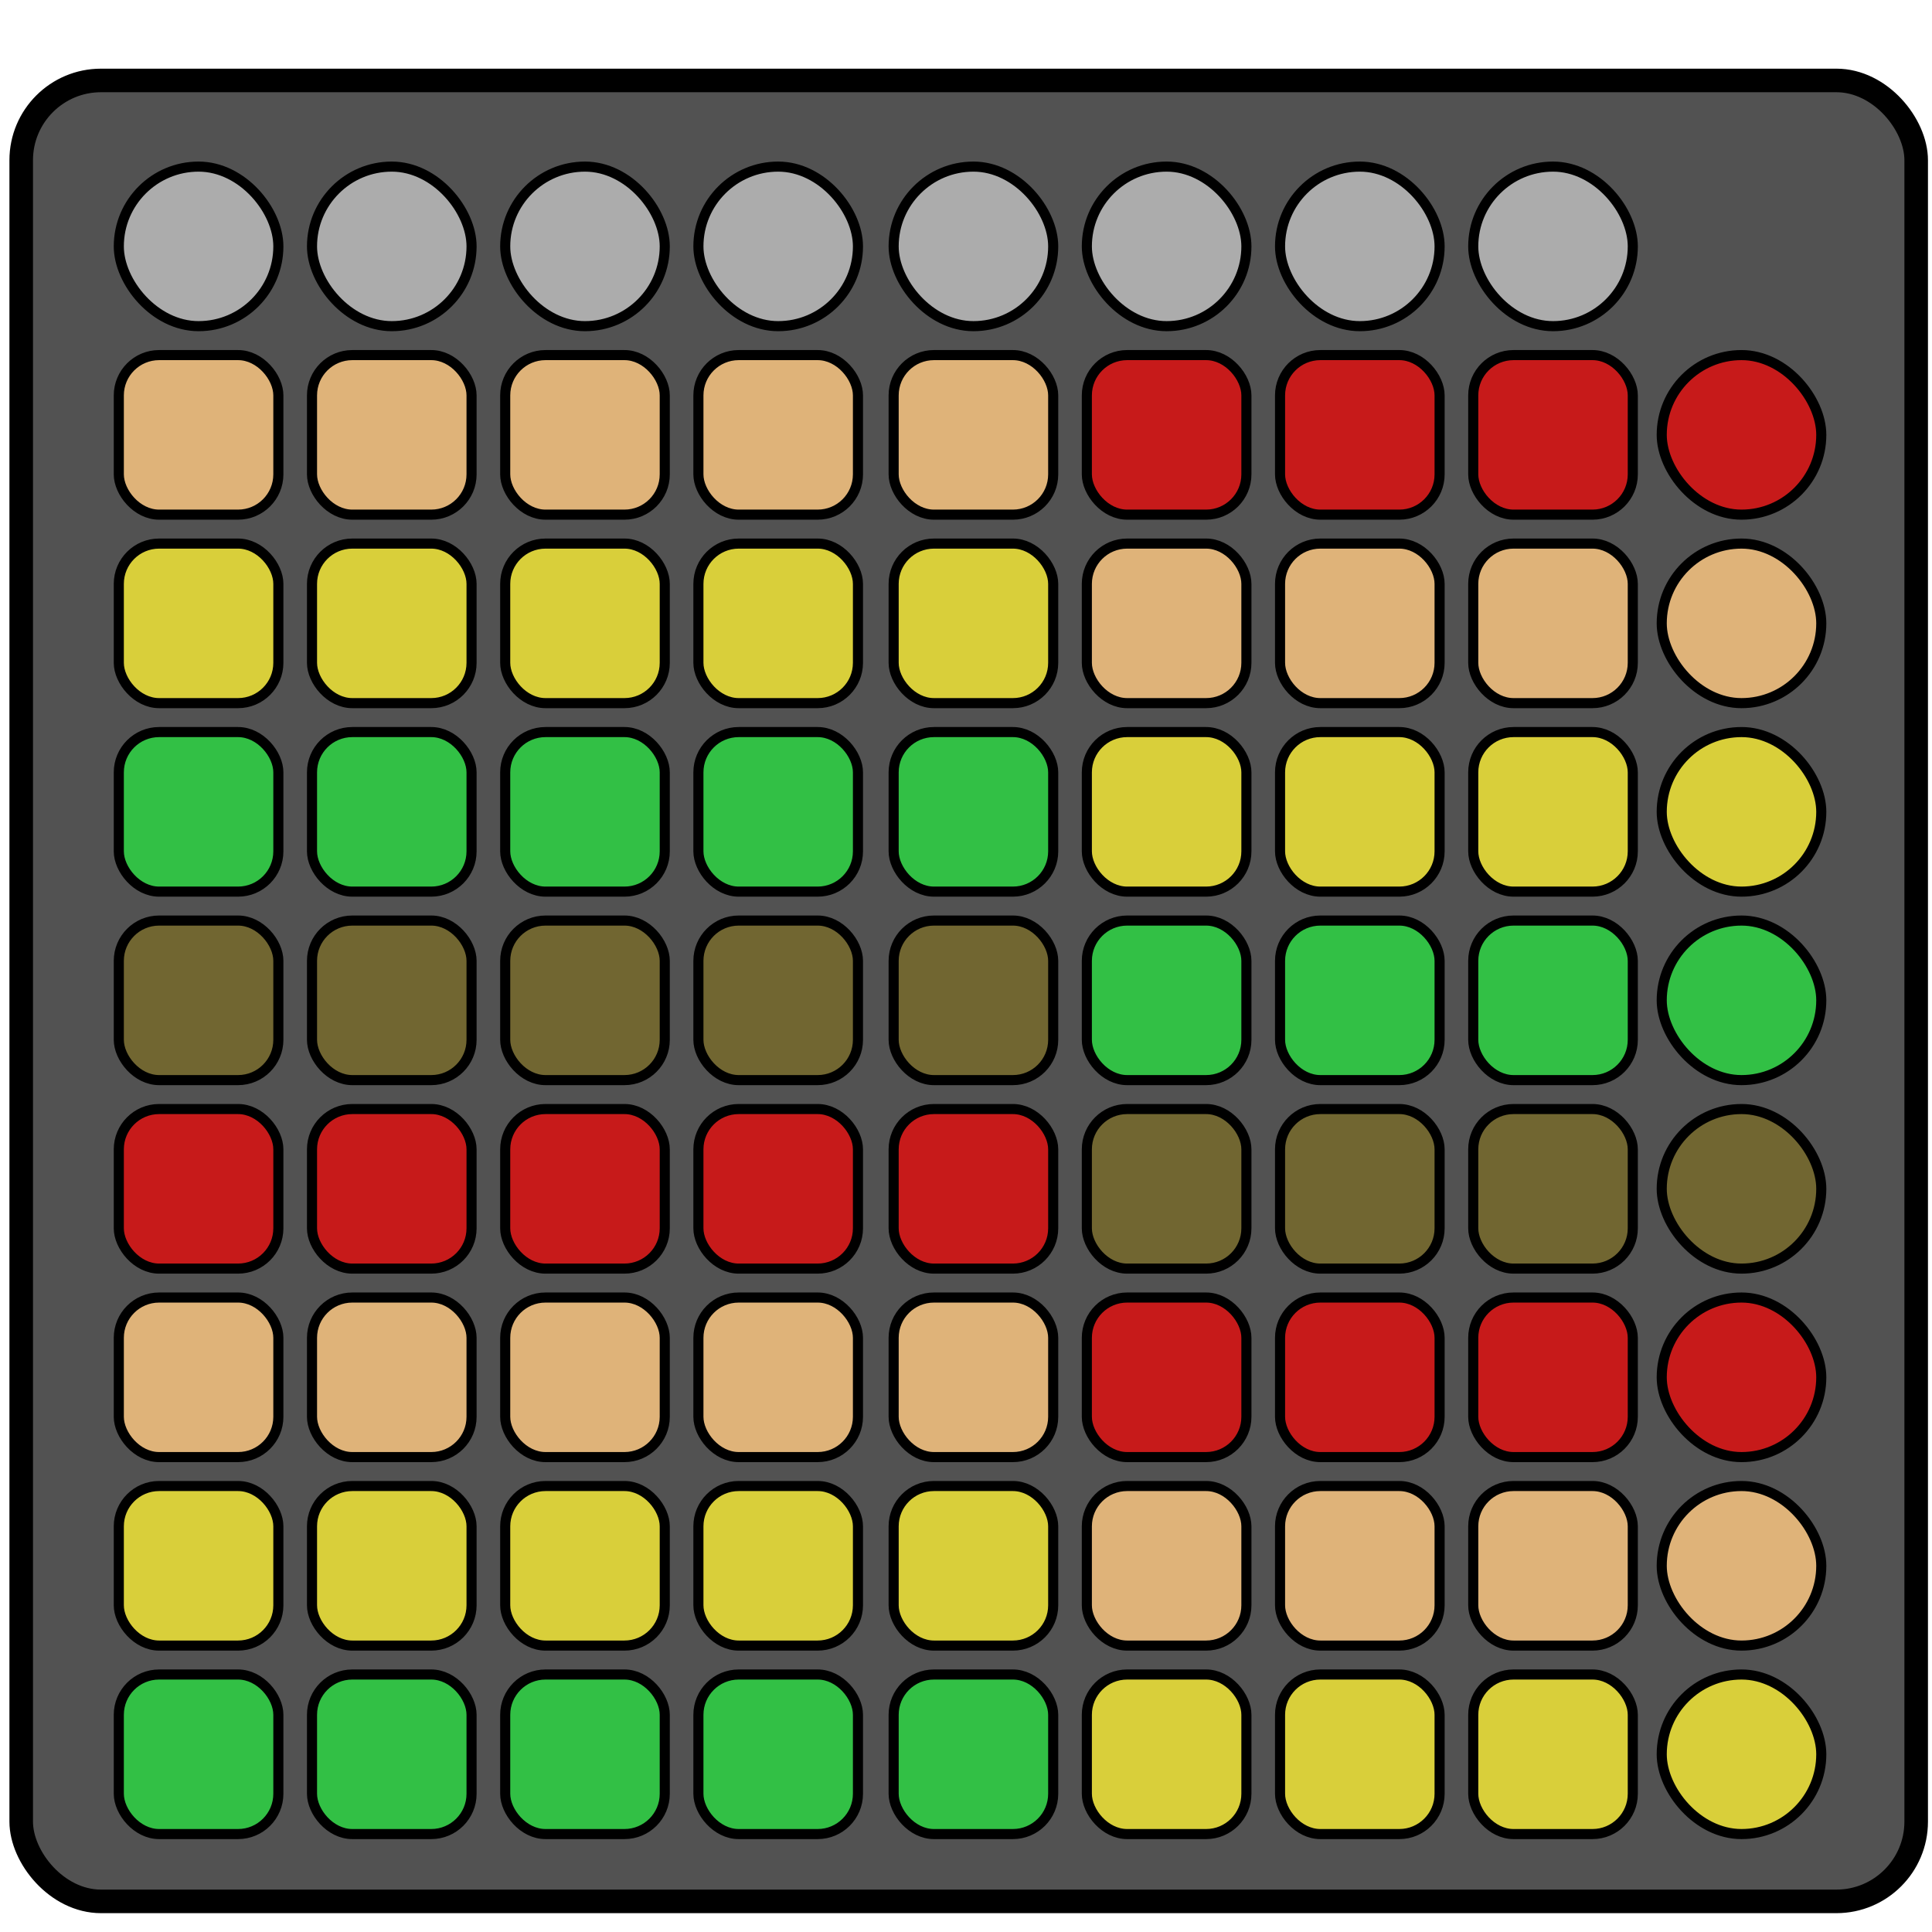 <?xml version="1.0" encoding="UTF-8" standalone="no"?>
<!-- Created with Inkscape (http://www.inkscape.org/) -->

<svg
   xmlns:dc="http://purl.org/dc/elements/1.1/"
   xmlns:cc="http://creativecommons.org/ns#"
   xmlns:rdf="http://www.w3.org/1999/02/22-rdf-syntax-ns#"
   xmlns:svg="http://www.w3.org/2000/svg"
   xmlns="http://www.w3.org/2000/svg"
   xmlns:sodipodi="http://sodipodi.sourceforge.net/DTD/sodipodi-0.dtd"
   xmlns:inkscape="http://www.inkscape.org/namespaces/inkscape"
   width="410"
   height="410"
   viewBox="0 0 410 410"
   id="svg2"
   version="1.1"
   inkscape:version="0.91 r13725"
   sodipodi:docname="launchpad-colors.svg">
  <defs
     id="defs4" />
  <sodipodi:namedview
     id="base"
     pagecolor="#ffffff"
     bordercolor="#666666"
     borderopacity="1.0"
     inkscape:pageopacity="0.0"
     inkscape:pageshadow="2"
     inkscape:zoom="0.98994949"
     inkscape:cx="-50.494764"
     inkscape:cy="76.425593"
     inkscape:document-units="px"
     inkscape:current-layer="layer1"
     showgrid="false"
     showguides="false"
     units="px"
     inkscape:window-width="1920"
     inkscape:window-height="952"
     inkscape:window-x="0"
     inkscape:window-y="1"
     inkscape:window-maximized="1" />
  <g
     inkscape:label="Layer 1"
     inkscape:groupmode="layer"
     id="layer1"
     transform="translate(0,-642.362)">
    <g
       id="g4336"
       transform="translate(-88.214,623.214)" />
    <g
       id="g4635"
       transform="translate(534,-10)">
      <g
         id="g4746">
        <rect
           ry="16.93"
           y="669.434"
           x="-529.5"
           height="386.429"
           width="402.143"
           id="rect4334"
           style="opacity:1;fill:#525252;fill-opacity:1;fill-rule:evenodd;stroke:#000000;stroke-width:5;stroke-linecap:round;stroke-linejoin:round;stroke-miterlimit:10;stroke-dasharray:none;stroke-dashoffset:0;stroke-opacity:1" />
        <rect
           ry="8.554"
           y="767.718"
           x="-508.787"
           height="33.859"
           width="33.859"
           id="rect4138"
           style="opacity:1;fill:#d9cf3a;fill-opacity:1;fill-rule:evenodd;stroke:#000000;stroke-width:2.141;stroke-linecap:round;stroke-linejoin:round;stroke-miterlimit:10;stroke-dasharray:none;stroke-dashoffset:0;stroke-opacity:1" />
        <rect
           style="opacity:1;fill:#d9cf3a;fill-opacity:1;fill-rule:evenodd;stroke:#000000;stroke-width:2.141;stroke-linecap:round;stroke-linejoin:round;stroke-miterlimit:10;stroke-dasharray:none;stroke-dashoffset:0;stroke-opacity:1"
           id="rect4140"
           width="33.859"
           height="33.859"
           x="-467.787"
           y="767.718"
           ry="8.554" />
        <rect
           style="opacity:1;fill:#d9cf3a;fill-opacity:1;fill-rule:evenodd;stroke:#000000;stroke-width:2.141;stroke-linecap:round;stroke-linejoin:round;stroke-miterlimit:10;stroke-dasharray:none;stroke-dashoffset:0;stroke-opacity:1"
           id="rect4142"
           width="33.859"
           height="33.859"
           x="-426.787"
           y="767.718"
           ry="8.554" />
        <rect
           ry="8.554"
           y="767.718"
           x="-385.787"
           height="33.859"
           width="33.859"
           id="rect4144"
           style="opacity:1;fill:#d9cf3a;fill-opacity:1;fill-rule:evenodd;stroke:#000000;stroke-width:2.141;stroke-linecap:round;stroke-linejoin:round;stroke-miterlimit:10;stroke-dasharray:none;stroke-dashoffset:0;stroke-opacity:1" />
        <rect
           style="opacity:1;fill:#d9cf3a;fill-opacity:1;fill-rule:evenodd;stroke:#000000;stroke-width:2.141;stroke-linecap:round;stroke-linejoin:round;stroke-miterlimit:10;stroke-dasharray:none;stroke-dashoffset:0;stroke-opacity:1"
           id="rect4166"
           width="33.859"
           height="33.859"
           x="-344.354"
           y="767.718"
           ry="8.554" />
        <rect
           ry="8.554"
           y="767.718"
           x="-303.355"
           height="33.859"
           width="33.859"
           id="rect4168"
           style="opacity:1;fill:#dfb379;fill-opacity:1;fill-rule:evenodd;stroke:#000000;stroke-width:2.141;stroke-linecap:round;stroke-linejoin:round;stroke-miterlimit:10;stroke-dasharray:none;stroke-dashoffset:0;stroke-opacity:1" />
        <rect
           ry="8.554"
           y="767.718"
           x="-262.355"
           height="33.859"
           width="33.859"
           id="rect4170"
           style="opacity:1;fill:#dfb379;fill-opacity:1;fill-rule:evenodd;stroke:#000000;stroke-width:2.141;stroke-linecap:round;stroke-linejoin:round;stroke-miterlimit:10;stroke-dasharray:none;stroke-dashoffset:0;stroke-opacity:1" />
        <rect
           style="opacity:1;fill:#dfb379;fill-opacity:1;fill-rule:evenodd;stroke:#000000;stroke-width:2.141;stroke-linecap:round;stroke-linejoin:round;stroke-miterlimit:10;stroke-dasharray:none;stroke-dashoffset:0;stroke-opacity:1"
           id="rect4172"
           width="33.859"
           height="33.859"
           x="-221.355"
           y="767.718"
           ry="8.554" />
        <rect
           style="opacity:1;fill:#dfb379;fill-opacity:1;fill-rule:evenodd;stroke:#000000;stroke-width:2.141;stroke-linecap:round;stroke-linejoin:round;stroke-miterlimit:10;stroke-dasharray:none;stroke-dashoffset:0;stroke-opacity:1"
           id="rect4190"
           width="33.859"
           height="33.859"
           x="-508.787"
           y="727.718"
           ry="8.554" />
        <rect
           ry="8.554"
           y="727.718"
           x="-467.787"
           height="33.859"
           width="33.859"
           id="rect4192"
           style="opacity:1;fill:#dfb379;fill-opacity:1;fill-rule:evenodd;stroke:#000000;stroke-width:2.141;stroke-linecap:round;stroke-linejoin:round;stroke-miterlimit:10;stroke-dasharray:none;stroke-dashoffset:0;stroke-opacity:1" />
        <rect
           ry="8.554"
           y="727.718"
           x="-426.787"
           height="33.859"
           width="33.859"
           id="rect4194"
           style="opacity:1;fill:#dfb379;fill-opacity:1;fill-rule:evenodd;stroke:#000000;stroke-width:2.141;stroke-linecap:round;stroke-linejoin:round;stroke-miterlimit:10;stroke-dasharray:none;stroke-dashoffset:0;stroke-opacity:1" />
        <rect
           style="opacity:1;fill:#dfb379;fill-opacity:1;fill-rule:evenodd;stroke:#000000;stroke-width:2.141;stroke-linecap:round;stroke-linejoin:round;stroke-miterlimit:10;stroke-dasharray:none;stroke-dashoffset:0;stroke-opacity:1"
           id="rect4196"
           width="33.859"
           height="33.859"
           x="-385.787"
           y="727.718"
           ry="8.554" />
        <rect
           ry="8.554"
           y="727.718"
           x="-344.354"
           height="33.859"
           width="33.859"
           id="rect4198"
           style="opacity:1;fill:#dfb379;fill-opacity:1;fill-rule:evenodd;stroke:#000000;stroke-width:2.141;stroke-linecap:round;stroke-linejoin:round;stroke-miterlimit:10;stroke-dasharray:none;stroke-dashoffset:0;stroke-opacity:1" />
        <rect
           style="opacity:1;fill:#c71a1a;fill-opacity:1;fill-rule:evenodd;stroke:#000000;stroke-width:2.141;stroke-linecap:round;stroke-linejoin:round;stroke-miterlimit:10;stroke-dasharray:none;stroke-dashoffset:0;stroke-opacity:1"
           id="rect4200"
           width="33.859"
           height="33.859"
           x="-303.355"
           y="727.718"
           ry="8.554" />
        <rect
           style="opacity:1;fill:#c71a1a;fill-opacity:1;fill-rule:evenodd;stroke:#000000;stroke-width:2.141;stroke-linecap:round;stroke-linejoin:round;stroke-miterlimit:10;stroke-dasharray:none;stroke-dashoffset:0;stroke-opacity:1"
           id="rect4202"
           width="33.859"
           height="33.859"
           x="-262.355"
           y="727.718"
           ry="8.554" />
        <rect
           ry="8.554"
           y="727.718"
           x="-221.355"
           height="33.859"
           width="33.859"
           id="rect4204"
           style="opacity:1;fill:#c71a1a;fill-opacity:1;fill-rule:evenodd;stroke:#000000;stroke-width:2.141;stroke-linecap:round;stroke-linejoin:round;stroke-miterlimit:10;stroke-dasharray:none;stroke-dashoffset:0;stroke-opacity:1" />
        <rect
           style="opacity:1;fill:#716631;fill-opacity:1;fill-rule:evenodd;stroke:#000000;stroke-width:2.141;stroke-linecap:round;stroke-linejoin:round;stroke-miterlimit:10;stroke-dasharray:none;stroke-dashoffset:0;stroke-opacity:1"
           id="rect4206"
           width="33.859"
           height="33.859"
           x="-508.787"
           y="847.718"
           ry="8.554" />
        <rect
           ry="8.554"
           y="847.718"
           x="-467.787"
           height="33.859"
           width="33.859"
           id="rect4208"
           style="opacity:1;fill:#716631;fill-opacity:1;fill-rule:evenodd;stroke:#000000;stroke-width:2.141;stroke-linecap:round;stroke-linejoin:round;stroke-miterlimit:10;stroke-dasharray:none;stroke-dashoffset:0;stroke-opacity:1" />
        <rect
           ry="8.554"
           y="847.718"
           x="-426.787"
           height="33.859"
           width="33.859"
           id="rect4210"
           style="opacity:1;fill:#716631;fill-opacity:1;fill-rule:evenodd;stroke:#000000;stroke-width:2.141;stroke-linecap:round;stroke-linejoin:round;stroke-miterlimit:10;stroke-dasharray:none;stroke-dashoffset:0;stroke-opacity:1" />
        <rect
           style="opacity:1;fill:#716631;fill-opacity:1;fill-rule:evenodd;stroke:#000000;stroke-width:2.141;stroke-linecap:round;stroke-linejoin:round;stroke-miterlimit:10;stroke-dasharray:none;stroke-dashoffset:0;stroke-opacity:1"
           id="rect4212"
           width="33.859"
           height="33.859"
           x="-385.787"
           y="847.718"
           ry="8.554" />
        <rect
           ry="8.554"
           y="847.718"
           x="-344.354"
           height="33.859"
           width="33.859"
           id="rect4214"
           style="opacity:1;fill:#716631;fill-opacity:1;fill-rule:evenodd;stroke:#000000;stroke-width:2.141;stroke-linecap:round;stroke-linejoin:round;stroke-miterlimit:10;stroke-dasharray:none;stroke-dashoffset:0;stroke-opacity:1" />
        <rect
           style="opacity:1;fill:#32c045;fill-opacity:1;fill-rule:evenodd;stroke:#000000;stroke-width:2.141;stroke-linecap:round;stroke-linejoin:round;stroke-miterlimit:10;stroke-dasharray:none;stroke-dashoffset:0;stroke-opacity:1"
           id="rect4216"
           width="33.859"
           height="33.859"
           x="-303.355"
           y="847.718"
           ry="8.554" />
        <rect
           style="opacity:1;fill:#32c045;fill-opacity:1;fill-rule:evenodd;stroke:#000000;stroke-width:2.141;stroke-linecap:round;stroke-linejoin:round;stroke-miterlimit:10;stroke-dasharray:none;stroke-dashoffset:0;stroke-opacity:1"
           id="rect4218"
           width="33.859"
           height="33.859"
           x="-262.355"
           y="847.718"
           ry="8.554" />
        <rect
           ry="8.554"
           y="847.718"
           x="-221.355"
           height="33.859"
           width="33.859"
           id="rect4220"
           style="opacity:1;fill:#32c045;fill-opacity:1;fill-rule:evenodd;stroke:#000000;stroke-width:2.141;stroke-linecap:round;stroke-linejoin:round;stroke-miterlimit:10;stroke-dasharray:none;stroke-dashoffset:0;stroke-opacity:1" />
        <rect
           ry="8.554"
           y="807.718"
           x="-508.787"
           height="33.859"
           width="33.859"
           id="rect4222"
           style="opacity:1;fill:#32c045;fill-opacity:1;fill-rule:evenodd;stroke:#000000;stroke-width:2.141;stroke-linecap:round;stroke-linejoin:round;stroke-miterlimit:10;stroke-dasharray:none;stroke-dashoffset:0;stroke-opacity:1" />
        <rect
           style="opacity:1;fill:#32c045;fill-opacity:1;fill-rule:evenodd;stroke:#000000;stroke-width:2.141;stroke-linecap:round;stroke-linejoin:round;stroke-miterlimit:10;stroke-dasharray:none;stroke-dashoffset:0;stroke-opacity:1"
           id="rect4224"
           width="33.859"
           height="33.859"
           x="-467.787"
           y="807.718"
           ry="8.554" />
        <rect
           style="opacity:1;fill:#32c045;fill-opacity:1;fill-rule:evenodd;stroke:#000000;stroke-width:2.141;stroke-linecap:round;stroke-linejoin:round;stroke-miterlimit:10;stroke-dasharray:none;stroke-dashoffset:0;stroke-opacity:1"
           id="rect4226"
           width="33.859"
           height="33.859"
           x="-426.787"
           y="807.718"
           ry="8.554" />
        <rect
           ry="8.554"
           y="807.718"
           x="-385.787"
           height="33.859"
           width="33.859"
           id="rect4228"
           style="opacity:1;fill:#32c045;fill-opacity:1;fill-rule:evenodd;stroke:#000000;stroke-width:2.141;stroke-linecap:round;stroke-linejoin:round;stroke-miterlimit:10;stroke-dasharray:none;stroke-dashoffset:0;stroke-opacity:1" />
        <rect
           style="opacity:1;fill:#32c045;fill-opacity:1;fill-rule:evenodd;stroke:#000000;stroke-width:2.141;stroke-linecap:round;stroke-linejoin:round;stroke-miterlimit:10;stroke-dasharray:none;stroke-dashoffset:0;stroke-opacity:1"
           id="rect4230"
           width="33.859"
           height="33.859"
           x="-344.354"
           y="807.718"
           ry="8.554" />
        <rect
           ry="8.554"
           y="807.718"
           x="-303.355"
           height="33.859"
           width="33.859"
           id="rect4232"
           style="opacity:1;fill:#d9cf3a;fill-opacity:1;fill-rule:evenodd;stroke:#000000;stroke-width:2.141;stroke-linecap:round;stroke-linejoin:round;stroke-miterlimit:10;stroke-dasharray:none;stroke-dashoffset:0;stroke-opacity:1" />
        <rect
           ry="8.554"
           y="807.718"
           x="-262.355"
           height="33.859"
           width="33.859"
           id="rect4234"
           style="opacity:1;fill:#d9cf3a;fill-opacity:1;fill-rule:evenodd;stroke:#000000;stroke-width:2.141;stroke-linecap:round;stroke-linejoin:round;stroke-miterlimit:10;stroke-dasharray:none;stroke-dashoffset:0;stroke-opacity:1" />
        <rect
           style="opacity:1;fill:#d9cf3a;fill-opacity:1;fill-rule:evenodd;stroke:#000000;stroke-width:2.141;stroke-linecap:round;stroke-linejoin:round;stroke-miterlimit:10;stroke-dasharray:none;stroke-dashoffset:0;stroke-opacity:1"
           id="rect4236"
           width="33.859"
           height="33.859"
           x="-221.355"
           y="807.718"
           ry="8.554" />
        <rect
           style="opacity:1;fill:#dfb379;fill-opacity:1;fill-rule:evenodd;stroke:#000000;stroke-width:2.141;stroke-linecap:round;stroke-linejoin:round;stroke-miterlimit:10;stroke-dasharray:none;stroke-dashoffset:0;stroke-opacity:1"
           id="rect4238"
           width="33.859"
           height="33.859"
           x="-508.787"
           y="927.718"
           ry="8.554" />
        <rect
           ry="8.554"
           y="927.718"
           x="-467.787"
           height="33.859"
           width="33.859"
           id="rect4240"
           style="opacity:1;fill:#dfb379;fill-opacity:1;fill-rule:evenodd;stroke:#000000;stroke-width:2.141;stroke-linecap:round;stroke-linejoin:round;stroke-miterlimit:10;stroke-dasharray:none;stroke-dashoffset:0;stroke-opacity:1" />
        <rect
           ry="8.554"
           y="927.718"
           x="-426.787"
           height="33.859"
           width="33.859"
           id="rect4242"
           style="opacity:1;fill:#dfb379;fill-opacity:1;fill-rule:evenodd;stroke:#000000;stroke-width:2.141;stroke-linecap:round;stroke-linejoin:round;stroke-miterlimit:10;stroke-dasharray:none;stroke-dashoffset:0;stroke-opacity:1" />
        <rect
           style="opacity:1;fill:#dfb379;fill-opacity:1;fill-rule:evenodd;stroke:#000000;stroke-width:2.141;stroke-linecap:round;stroke-linejoin:round;stroke-miterlimit:10;stroke-dasharray:none;stroke-dashoffset:0;stroke-opacity:1"
           id="rect4244"
           width="33.859"
           height="33.859"
           x="-385.787"
           y="927.718"
           ry="8.554" />
        <rect
           ry="8.554"
           y="927.718"
           x="-344.354"
           height="33.859"
           width="33.859"
           id="rect4246"
           style="opacity:1;fill:#dfb379;fill-opacity:1;fill-rule:evenodd;stroke:#000000;stroke-width:2.141;stroke-linecap:round;stroke-linejoin:round;stroke-miterlimit:10;stroke-dasharray:none;stroke-dashoffset:0;stroke-opacity:1" />
        <rect
           style="opacity:1;fill:#c71a1a;fill-opacity:1;fill-rule:evenodd;stroke:#000000;stroke-width:2.141;stroke-linecap:round;stroke-linejoin:round;stroke-miterlimit:10;stroke-dasharray:none;stroke-dashoffset:0;stroke-opacity:1"
           id="rect4248"
           width="33.859"
           height="33.859"
           x="-303.355"
           y="927.718"
           ry="8.554" />
        <rect
           style="opacity:1;fill:#c71a1a;fill-opacity:1;fill-rule:evenodd;stroke:#000000;stroke-width:2.141;stroke-linecap:round;stroke-linejoin:round;stroke-miterlimit:10;stroke-dasharray:none;stroke-dashoffset:0;stroke-opacity:1"
           id="rect4250"
           width="33.859"
           height="33.859"
           x="-262.355"
           y="927.718"
           ry="8.554" />
        <rect
           ry="8.554"
           y="927.718"
           x="-221.355"
           height="33.859"
           width="33.859"
           id="rect4252"
           style="opacity:1;fill:#c71a1a;fill-opacity:1;fill-rule:evenodd;stroke:#000000;stroke-width:2.141;stroke-linecap:round;stroke-linejoin:round;stroke-miterlimit:10;stroke-dasharray:none;stroke-dashoffset:0;stroke-opacity:1" />
        <rect
           ry="8.554"
           y="887.718"
           x="-508.787"
           height="33.859"
           width="33.859"
           id="rect4254"
           style="opacity:1;fill:#c71a1a;fill-opacity:1;fill-rule:evenodd;stroke:#000000;stroke-width:2.141;stroke-linecap:round;stroke-linejoin:round;stroke-miterlimit:10;stroke-dasharray:none;stroke-dashoffset:0;stroke-opacity:1" />
        <rect
           style="opacity:1;fill:#c71a1a;fill-opacity:1;fill-rule:evenodd;stroke:#000000;stroke-width:2.141;stroke-linecap:round;stroke-linejoin:round;stroke-miterlimit:10;stroke-dasharray:none;stroke-dashoffset:0;stroke-opacity:1"
           id="rect4256"
           width="33.859"
           height="33.859"
           x="-467.787"
           y="887.718"
           ry="8.554" />
        <rect
           style="opacity:1;fill:#c71a1a;fill-opacity:1;fill-rule:evenodd;stroke:#000000;stroke-width:2.141;stroke-linecap:round;stroke-linejoin:round;stroke-miterlimit:10;stroke-dasharray:none;stroke-dashoffset:0;stroke-opacity:1"
           id="rect4258"
           width="33.859"
           height="33.859"
           x="-426.787"
           y="887.718"
           ry="8.554" />
        <rect
           ry="8.554"
           y="887.718"
           x="-385.787"
           height="33.859"
           width="33.859"
           id="rect4260"
           style="opacity:1;fill:#c71a1a;fill-opacity:1;fill-rule:evenodd;stroke:#000000;stroke-width:2.141;stroke-linecap:round;stroke-linejoin:round;stroke-miterlimit:10;stroke-dasharray:none;stroke-dashoffset:0;stroke-opacity:1" />
        <rect
           style="opacity:1;fill:#c71a1a;fill-opacity:1;fill-rule:evenodd;stroke:#000000;stroke-width:2.141;stroke-linecap:round;stroke-linejoin:round;stroke-miterlimit:10;stroke-dasharray:none;stroke-dashoffset:0;stroke-opacity:1"
           id="rect4262"
           width="33.859"
           height="33.859"
           x="-344.354"
           y="887.718"
           ry="8.554" />
        <rect
           ry="8.554"
           y="887.718"
           x="-303.355"
           height="33.859"
           width="33.859"
           id="rect4264"
           style="opacity:1;fill:#716631;fill-opacity:1;fill-rule:evenodd;stroke:#000000;stroke-width:2.141;stroke-linecap:round;stroke-linejoin:round;stroke-miterlimit:10;stroke-dasharray:none;stroke-dashoffset:0;stroke-opacity:1" />
        <rect
           ry="8.554"
           y="887.718"
           x="-262.355"
           height="33.859"
           width="33.859"
           id="rect4266"
           style="opacity:1;fill:#716631;fill-opacity:1;fill-rule:evenodd;stroke:#000000;stroke-width:2.141;stroke-linecap:round;stroke-linejoin:round;stroke-miterlimit:10;stroke-dasharray:none;stroke-dashoffset:0;stroke-opacity:1" />
        <rect
           style="opacity:1;fill:#716631;fill-opacity:1;fill-rule:evenodd;stroke:#000000;stroke-width:2.141;stroke-linecap:round;stroke-linejoin:round;stroke-miterlimit:10;stroke-dasharray:none;stroke-dashoffset:0;stroke-opacity:1"
           id="rect4268"
           width="33.859"
           height="33.859"
           x="-221.355"
           y="887.718"
           ry="8.554" />
        <rect
           ry="8.554"
           y="1007.718"
           x="-508.787"
           height="33.859"
           width="33.859"
           id="rect4270"
           style="opacity:1;fill:#32c045;fill-opacity:1;fill-rule:evenodd;stroke:#000000;stroke-width:2.141;stroke-linecap:round;stroke-linejoin:round;stroke-miterlimit:10;stroke-dasharray:none;stroke-dashoffset:0;stroke-opacity:1" />
        <rect
           style="opacity:1;fill:#32c045;fill-opacity:1;fill-rule:evenodd;stroke:#000000;stroke-width:2.141;stroke-linecap:round;stroke-linejoin:round;stroke-miterlimit:10;stroke-dasharray:none;stroke-dashoffset:0;stroke-opacity:1"
           id="rect4272"
           width="33.859"
           height="33.859"
           x="-467.787"
           y="1007.718"
           ry="8.554" />
        <rect
           style="opacity:1;fill:#32c045;fill-opacity:1;fill-rule:evenodd;stroke:#000000;stroke-width:2.141;stroke-linecap:round;stroke-linejoin:round;stroke-miterlimit:10;stroke-dasharray:none;stroke-dashoffset:0;stroke-opacity:1"
           id="rect4274"
           width="33.859"
           height="33.859"
           x="-426.787"
           y="1007.718"
           ry="8.554" />
        <rect
           ry="8.554"
           y="1007.718"
           x="-385.787"
           height="33.859"
           width="33.859"
           id="rect4276"
           style="opacity:1;fill:#32c045;fill-opacity:1;fill-rule:evenodd;stroke:#000000;stroke-width:2.141;stroke-linecap:round;stroke-linejoin:round;stroke-miterlimit:10;stroke-dasharray:none;stroke-dashoffset:0;stroke-opacity:1" />
        <rect
           style="opacity:1;fill:#32c045;fill-opacity:1;fill-rule:evenodd;stroke:#000000;stroke-width:2.141;stroke-linecap:round;stroke-linejoin:round;stroke-miterlimit:10;stroke-dasharray:none;stroke-dashoffset:0;stroke-opacity:1"
           id="rect4278"
           width="33.859"
           height="33.859"
           x="-344.354"
           y="1007.718"
           ry="8.554" />
        <rect
           ry="8.554"
           y="1007.718"
           x="-303.355"
           height="33.859"
           width="33.859"
           id="rect4280"
           style="opacity:1;fill:#d9cf3a;fill-opacity:1;fill-rule:evenodd;stroke:#000000;stroke-width:2.141;stroke-linecap:round;stroke-linejoin:round;stroke-miterlimit:10;stroke-dasharray:none;stroke-dashoffset:0;stroke-opacity:1" />
        <rect
           ry="8.554"
           y="1007.718"
           x="-262.355"
           height="33.859"
           width="33.859"
           id="rect4282"
           style="opacity:1;fill:#d9cf3a;fill-opacity:1;fill-rule:evenodd;stroke:#000000;stroke-width:2.141;stroke-linecap:round;stroke-linejoin:round;stroke-miterlimit:10;stroke-dasharray:none;stroke-dashoffset:0;stroke-opacity:1" />
        <rect
           style="opacity:1;fill:#d9cf3a;fill-opacity:1;fill-rule:evenodd;stroke:#000000;stroke-width:2.141;stroke-linecap:round;stroke-linejoin:round;stroke-miterlimit:10;stroke-dasharray:none;stroke-dashoffset:0;stroke-opacity:1"
           id="rect4284"
           width="33.859"
           height="33.859"
           x="-221.355"
           y="1007.718"
           ry="8.554" />
        <rect
           style="opacity:1;fill:#d9cf3a;fill-opacity:1;fill-rule:evenodd;stroke:#000000;stroke-width:2.141;stroke-linecap:round;stroke-linejoin:round;stroke-miterlimit:10;stroke-dasharray:none;stroke-dashoffset:0;stroke-opacity:1"
           id="rect4286"
           width="33.859"
           height="33.859"
           x="-508.787"
           y="967.718"
           ry="8.554" />
        <rect
           ry="8.554"
           y="967.718"
           x="-467.787"
           height="33.859"
           width="33.859"
           id="rect4288"
           style="opacity:1;fill:#d9cf3a;fill-opacity:1;fill-rule:evenodd;stroke:#000000;stroke-width:2.141;stroke-linecap:round;stroke-linejoin:round;stroke-miterlimit:10;stroke-dasharray:none;stroke-dashoffset:0;stroke-opacity:1" />
        <rect
           ry="8.554"
           y="967.718"
           x="-426.787"
           height="33.859"
           width="33.859"
           id="rect4290"
           style="opacity:1;fill:#d9cf3a;fill-opacity:1;fill-rule:evenodd;stroke:#000000;stroke-width:2.141;stroke-linecap:round;stroke-linejoin:round;stroke-miterlimit:10;stroke-dasharray:none;stroke-dashoffset:0;stroke-opacity:1" />
        <rect
           style="opacity:1;fill:#d9cf3a;fill-opacity:1;fill-rule:evenodd;stroke:#000000;stroke-width:2.141;stroke-linecap:round;stroke-linejoin:round;stroke-miterlimit:10;stroke-dasharray:none;stroke-dashoffset:0;stroke-opacity:1"
           id="rect4292"
           width="33.859"
           height="33.859"
           x="-385.787"
           y="967.718"
           ry="8.554" />
        <rect
           ry="8.554"
           y="967.718"
           x="-344.354"
           height="33.859"
           width="33.859"
           id="rect4294"
           style="opacity:1;fill:#d9cf3a;fill-opacity:1;fill-rule:evenodd;stroke:#000000;stroke-width:2.141;stroke-linecap:round;stroke-linejoin:round;stroke-miterlimit:10;stroke-dasharray:none;stroke-dashoffset:0;stroke-opacity:1" />
        <rect
           style="opacity:1;fill:#dfb379;fill-opacity:1;fill-rule:evenodd;stroke:#000000;stroke-width:2.141;stroke-linecap:round;stroke-linejoin:round;stroke-miterlimit:10;stroke-dasharray:none;stroke-dashoffset:0;stroke-opacity:1"
           id="rect4296"
           width="33.859"
           height="33.859"
           x="-303.355"
           y="967.718"
           ry="8.554" />
        <rect
           style="opacity:1;fill:#dfb379;fill-opacity:1;fill-rule:evenodd;stroke:#000000;stroke-width:2.141;stroke-linecap:round;stroke-linejoin:round;stroke-miterlimit:10;stroke-dasharray:none;stroke-dashoffset:0;stroke-opacity:1"
           id="rect4298"
           width="33.859"
           height="33.859"
           x="-262.355"
           y="967.718"
           ry="8.554" />
        <rect
           ry="8.554"
           y="967.718"
           x="-221.355"
           height="33.859"
           width="33.859"
           id="rect4300"
           style="opacity:1;fill:#dfb379;fill-opacity:1;fill-rule:evenodd;stroke:#000000;stroke-width:2.141;stroke-linecap:round;stroke-linejoin:round;stroke-miterlimit:10;stroke-dasharray:none;stroke-dashoffset:0;stroke-opacity:1" />
        <rect
           rx="16.93"
           ry="16.93"
           y="767.718"
           x="-181.355"
           height="33.859"
           width="33.859"
           id="rect4302"
           style="opacity:1;fill:#dfb379;fill-opacity:1;fill-rule:evenodd;stroke:#000000;stroke-width:2.141;stroke-linecap:round;stroke-linejoin:round;stroke-miterlimit:10;stroke-dasharray:none;stroke-dashoffset:0;stroke-opacity:1" />
        <rect
           rx="16.93"
           style="opacity:1;fill:#c71a1a;fill-opacity:1;fill-rule:evenodd;stroke:#000000;stroke-width:2.141;stroke-linecap:round;stroke-linejoin:round;stroke-miterlimit:10;stroke-dasharray:none;stroke-dashoffset:0;stroke-opacity:1"
           id="rect4304"
           width="33.859"
           height="33.859"
           x="-181.355"
           y="727.718"
           ry="16.93" />
        <rect
           rx="16.93"
           style="opacity:1;fill:#32c045;fill-opacity:1;fill-rule:evenodd;stroke:#000000;stroke-width:2.141;stroke-linecap:round;stroke-linejoin:round;stroke-miterlimit:10;stroke-dasharray:none;stroke-dashoffset:0;stroke-opacity:1"
           id="rect4306"
           width="33.859"
           height="33.859"
           x="-181.355"
           y="847.718"
           ry="16.93" />
        <rect
           rx="16.93"
           ry="16.93"
           y="807.718"
           x="-181.355"
           height="33.859"
           width="33.859"
           id="rect4308"
           style="opacity:1;fill:#d9cf3a;fill-opacity:1;fill-rule:evenodd;stroke:#000000;stroke-width:2.141;stroke-linecap:round;stroke-linejoin:round;stroke-miterlimit:10;stroke-dasharray:none;stroke-dashoffset:0;stroke-opacity:1" />
        <rect
           rx="16.93"
           style="opacity:1;fill:#c71a1a;fill-opacity:1;fill-rule:evenodd;stroke:#000000;stroke-width:2.141;stroke-linecap:round;stroke-linejoin:round;stroke-miterlimit:10;stroke-dasharray:none;stroke-dashoffset:0;stroke-opacity:1"
           id="rect4310"
           width="33.859"
           height="33.859"
           x="-181.355"
           y="927.718"
           ry="16.93" />
        <rect
           rx="16.93"
           ry="16.93"
           y="887.718"
           x="-181.355"
           height="33.859"
           width="33.859"
           id="rect4312"
           style="opacity:1;fill:#716631;fill-opacity:1;fill-rule:evenodd;stroke:#000000;stroke-width:2.141;stroke-linecap:round;stroke-linejoin:round;stroke-miterlimit:10;stroke-dasharray:none;stroke-dashoffset:0;stroke-opacity:1" />
        <rect
           rx="16.93"
           ry="16.93"
           y="1007.718"
           x="-181.355"
           height="33.859"
           width="33.859"
           id="rect4314"
           style="opacity:1;fill:#d9cf3a;fill-opacity:1;fill-rule:evenodd;stroke:#000000;stroke-width:2.141;stroke-linecap:round;stroke-linejoin:round;stroke-miterlimit:10;stroke-dasharray:none;stroke-dashoffset:0;stroke-opacity:1" />
        <rect
           rx="16.93"
           style="opacity:1;fill:#dfb379;fill-opacity:1;fill-rule:evenodd;stroke:#000000;stroke-width:2.141;stroke-linecap:round;stroke-linejoin:round;stroke-miterlimit:10;stroke-dasharray:none;stroke-dashoffset:0;stroke-opacity:1"
           id="rect4316"
           width="33.859"
           height="33.859"
           x="-181.355"
           y="967.718"
           ry="16.93" />
        <rect
           rx="16.93"
           ry="16.93"
           y="687.718"
           x="-508.787"
           height="33.859"
           width="33.859"
           id="rect4318"
           style="opacity:1;fill:#acacac;fill-opacity:1;fill-rule:evenodd;stroke:#000000;stroke-width:2.141;stroke-linecap:round;stroke-linejoin:round;stroke-miterlimit:10;stroke-dasharray:none;stroke-dashoffset:0;stroke-opacity:1" />
        <rect
           rx="16.93"
           style="opacity:1;fill:#acacac;fill-opacity:1;fill-rule:evenodd;stroke:#000000;stroke-width:2.141;stroke-linecap:round;stroke-linejoin:round;stroke-miterlimit:10;stroke-dasharray:none;stroke-dashoffset:0;stroke-opacity:1"
           id="rect4320"
           width="33.859"
           height="33.859"
           x="-467.787"
           y="687.718"
           ry="16.93" />
        <rect
           rx="16.93"
           style="opacity:1;fill:#acacac;fill-opacity:1;fill-rule:evenodd;stroke:#000000;stroke-width:2.141;stroke-linecap:round;stroke-linejoin:round;stroke-miterlimit:10;stroke-dasharray:none;stroke-dashoffset:0;stroke-opacity:1"
           id="rect4322"
           width="33.859"
           height="33.859"
           x="-426.787"
           y="687.718"
           ry="16.93" />
        <rect
           rx="16.93"
           ry="16.93"
           y="687.718"
           x="-385.787"
           height="33.859"
           width="33.859"
           id="rect4324"
           style="opacity:1;fill:#acacac;fill-opacity:1;fill-rule:evenodd;stroke:#000000;stroke-width:2.141;stroke-linecap:round;stroke-linejoin:round;stroke-miterlimit:10;stroke-dasharray:none;stroke-dashoffset:0;stroke-opacity:1" />
        <rect
           style="opacity:1;fill:#acacac;fill-opacity:1;fill-rule:evenodd;stroke:#000000;stroke-width:2.141;stroke-linecap:round;stroke-linejoin:round;stroke-miterlimit:10;stroke-dasharray:none;stroke-dashoffset:0;stroke-opacity:1"
           id="rect4326"
           width="33.859"
           height="33.859"
           x="-344.354"
           y="687.718"
           ry="16.93" />
        <rect
           ry="16.93"
           y="687.718"
           x="-303.355"
           height="33.859"
           width="33.859"
           id="rect4328"
           style="opacity:1;fill:#acacac;fill-opacity:1;fill-rule:evenodd;stroke:#000000;stroke-width:2.141;stroke-linecap:round;stroke-linejoin:round;stroke-miterlimit:10;stroke-dasharray:none;stroke-dashoffset:0;stroke-opacity:1" />
        <rect
           ry="16.93"
           y="687.718"
           x="-262.355"
           height="33.859"
           width="33.859"
           id="rect4330"
           style="opacity:1;fill:#acacac;fill-opacity:1;fill-rule:evenodd;stroke:#000000;stroke-width:2.141;stroke-linecap:round;stroke-linejoin:round;stroke-miterlimit:10;stroke-dasharray:none;stroke-dashoffset:0;stroke-opacity:1" />
        <rect
           style="opacity:1;fill:#acacac;fill-opacity:1;fill-rule:evenodd;stroke:#000000;stroke-width:2.141;stroke-linecap:round;stroke-linejoin:round;stroke-miterlimit:10;stroke-dasharray:none;stroke-dashoffset:0;stroke-opacity:1"
           id="rect4332"
           width="33.859"
           height="33.859"
           x="-221.355"
           y="687.718"
           ry="16.93" />
      </g>
    </g>
  </g>
</svg>
